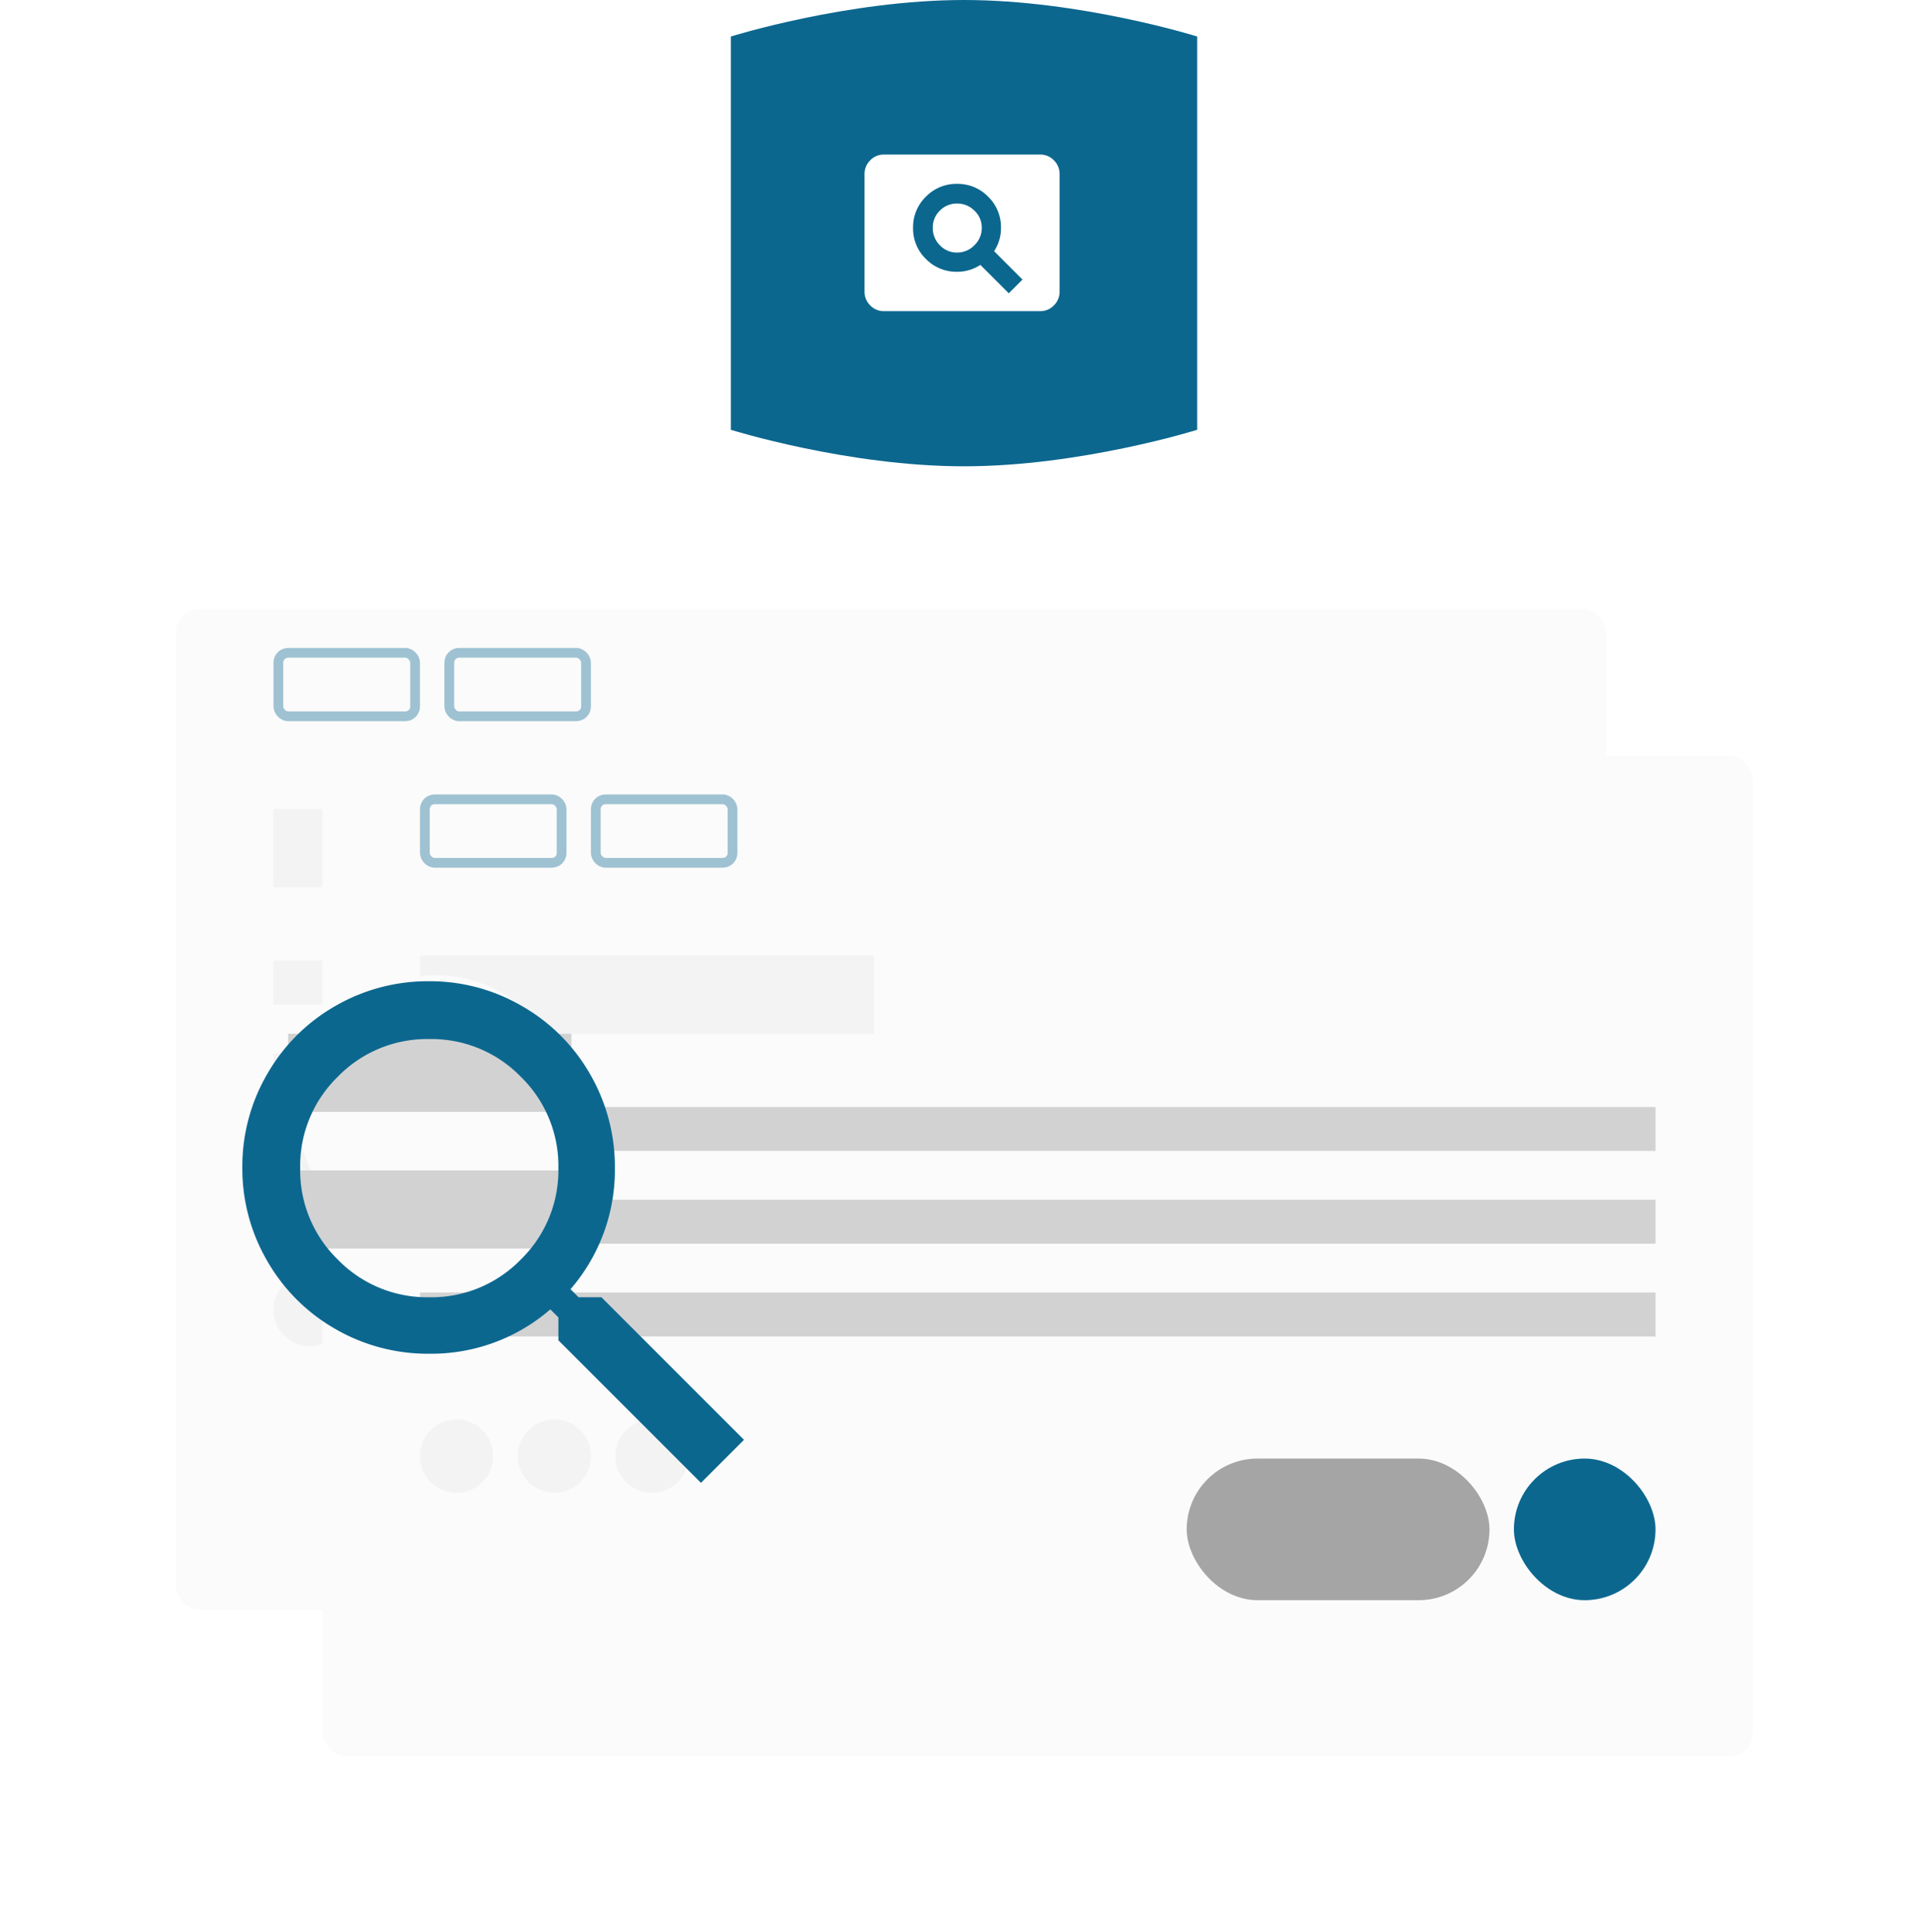 <svg xmlns="http://www.w3.org/2000/svg" xmlns:xlink="http://www.w3.org/1999/xlink" width="395" height="395.684" viewBox="0 0 395 395.684"><defs><filter id="a" x="0" y="88.684" width="365" height="277" filterUnits="userSpaceOnUse"><feOffset dy="12" input="SourceAlpha"/><feGaussianBlur stdDeviation="12" result="b"/><feFlood flood-opacity="0.2"/><feComposite operator="in" in2="b"/><feComposite in="SourceGraphic"/></filter><clipPath id="c"><rect width="253" height="51" fill="none"/></clipPath><clipPath id="d"><rect width="55" height="15" fill="none"/></clipPath><filter id="e" x="30" y="118.684" width="365" height="277" filterUnits="userSpaceOnUse"><feOffset dy="12" input="SourceAlpha"/><feGaussianBlur stdDeviation="12" result="f"/><feFlood flood-opacity="0.2"/><feComposite operator="in" in2="f"/><feComposite in="SourceGraphic"/></filter><filter id="i" x="13.625" y="164.934" width="174.721" height="174.721" filterUnits="userSpaceOnUse"><feOffset dy="12" input="SourceAlpha"/><feGaussianBlur stdDeviation="12" result="j"/><feFlood flood-opacity="0.2"/><feComposite operator="in" in2="j"/><feComposite in="SourceGraphic"/></filter></defs><g transform="translate(-2790 -8132.316)"><g transform="translate(-15 -31)"><g transform="translate(16 -2)"><g transform="matrix(1, 0, 0, 1, 2789, 8165.32)" filter="url(#a)"><rect width="293" height="205" rx="5" transform="translate(36 112.68)" fill="#fbfbfb"/></g><g transform="translate(2845 8298)" fill="#fbfbfb" stroke="#9ec2d2" stroke-width="2"><rect width="30" height="15" rx="3" stroke="none"/><rect x="1" y="1" width="28" height="13" rx="2" fill="none"/></g><g transform="translate(2880 8298)" fill="#fbfbfb" stroke="#9ec2d2" stroke-width="2"><rect width="30" height="15" rx="3" stroke="none"/><rect x="1" y="1" width="28" height="13" rx="2" fill="none"/></g><rect width="93" height="16" transform="translate(2845 8331)" fill="#f3f3f3"/><g transform="translate(2845 8362)" clip-path="url(#c)"><g transform="translate(-2845 -8362)"><rect width="253" height="9" transform="translate(2845 8362)" fill="#f3f3f3"/></g><g transform="translate(-2845 -8343)"><rect width="253" height="9" transform="translate(2845 8362)" fill="#f3f3f3"/></g><g transform="translate(-2845 -8324)"><rect width="253" height="9" transform="translate(2845 8362)" fill="#f3f3f3"/></g></g><g transform="translate(2845 8426)" clip-path="url(#d)"><g transform="translate(-2845 -8426)"><circle cx="7.5" cy="7.5" r="7.5" transform="translate(2845 8426)" fill="#f3f3f3"/></g><g transform="translate(-2825 -8426)"><circle cx="7.5" cy="7.5" r="7.5" transform="translate(2845 8426)" fill="#f3f3f3"/></g><g transform="translate(-2805 -8426)"><circle cx="7.5" cy="7.5" r="7.5" transform="translate(2845 8426)" fill="#f3f3f3"/></g></g><rect width="89" height="29" rx="14.5" transform="translate(3009 8434)" fill="#f3f3f3"/></g><g transform="translate(46 28)"><g transform="matrix(1, 0, 0, 1, 2759, 8135.32)" filter="url(#e)"><rect width="293" height="205" rx="5" transform="translate(66 142.68)" fill="#fbfbfb"/></g><g transform="translate(2845 8298)" fill="#fbfbfb" stroke="#9ec2d2" stroke-width="2"><rect width="30" height="15" rx="3" stroke="none"/><rect x="1" y="1" width="28" height="13" rx="2" fill="none"/></g><g transform="translate(2880 8298)" fill="#fbfbfb" stroke="#9ec2d2" stroke-width="2"><rect width="30" height="15" rx="3" stroke="none"/><rect x="1" y="1" width="28" height="13" rx="2" fill="none"/></g><rect width="93" height="16" transform="translate(2845 8331)" fill="#f3f3f3"/><g transform="translate(2845 8362)" clip-path="url(#c)"><g transform="translate(-2845 -8362)"><rect width="253" height="9" transform="translate(2845 8362)" fill="#d2d2d2"/></g><g transform="translate(-2845 -8343)"><rect width="253" height="9" transform="translate(2845 8362)" fill="#d2d2d2"/></g><g transform="translate(-2845 -8324)"><rect width="253" height="9" transform="translate(2845 8362)" fill="#d2d2d2"/></g></g><g transform="translate(2845 8426)" clip-path="url(#d)"><g transform="translate(-2845 -8426)"><circle cx="7.5" cy="7.5" r="7.5" transform="translate(2845 8426)" fill="#f3f3f3"/></g><g transform="translate(-2825 -8426)"><circle cx="7.5" cy="7.5" r="7.5" transform="translate(2845 8426)" fill="#f3f3f3"/></g><g transform="translate(-2805 -8426)"><circle cx="7.5" cy="7.5" r="7.5" transform="translate(2845 8426)" fill="#f3f3f3"/></g></g><rect width="62" height="29" rx="14.5" transform="translate(3002 8434)" fill="#a5a5a5"/><rect width="29" height="29" rx="14.5" transform="translate(3069 8434)" fill="#0c678f"/></g><g transform="translate(-46 -177)"><circle cx="28" cy="28" r="28" transform="translate(2912 8540)" fill="#fbfbfb"/><rect width="58" height="16" transform="translate(2910 8552)" fill="#d2d2d2"/><rect width="58" height="16" transform="translate(2910 8580)" fill="#d2d2d2"/><g transform="matrix(1, 0, 0, 1, 2851, 8340.32)" filter="url(#i)"><path d="M55.9-105.75a37.328,37.328,0,0,1,19,5.095A37.443,37.443,0,0,1,88.813-86.748a37.838,37.838,0,0,1,5.095,19.277A37.242,37.242,0,0,1,84.82-42.686l1.652,1.652h4.682l29.191,29.191-8.812,8.813L82.342-32.221V-36.9l-1.652-1.652A37.242,37.242,0,0,1,55.9-29.467a37.838,37.838,0,0,1-19.277-5.095A37.443,37.443,0,0,1,22.72-48.469a37.581,37.581,0,0,1-5.095-19.14,37.581,37.581,0,0,1,5.095-19.14,37.443,37.443,0,0,1,13.907-13.907A37.838,37.838,0,0,1,55.9-105.75Zm0,11.842A25.5,25.5,0,0,0,37.178-86.2a25.5,25.5,0,0,0-7.711,18.727,25.5,25.5,0,0,0,7.711,18.727A25.5,25.5,0,0,0,55.9-41.033a25.5,25.5,0,0,0,18.727-7.711,25.5,25.5,0,0,0,7.711-18.727A25.5,25.5,0,0,0,74.631-86.2,25.5,25.5,0,0,0,55.9-93.908Z" transform="translate(32 294.68)" fill="#0c678f"/></g></g></g><g transform="translate(1990.945 6169.945)"><path d="M0-12.525S23.872-20,47.745-20,95.49-12.525,95.49-12.525V68.015S71.618,75.49,47.745,75.49,0,68.015,0,68.015Z" transform="translate(948.713 1982.371)" fill="#0c678f"/><path d="M22.969-24a4.789,4.789,0,0,0-3.516,1.453A4.789,4.789,0,0,0,18-19.031a4.945,4.945,0,0,0,1.453,3.563,4.715,4.715,0,0,0,3.516,1.5,4.867,4.867,0,0,0,3.563-1.5,4.867,4.867,0,0,0,1.5-3.562,4.715,4.715,0,0,0-1.5-3.516A4.945,4.945,0,0,0,22.969-24ZM40.031-34.031H7.969A3.782,3.782,0,0,0,5.2-32.859,3.89,3.89,0,0,0,4.031-30V-6A3.89,3.89,0,0,0,5.2-3.141,3.782,3.782,0,0,0,7.969-1.969H40.031A3.782,3.782,0,0,0,42.8-3.141,3.89,3.89,0,0,0,43.969-6V-30A3.89,3.89,0,0,0,42.8-32.859,3.782,3.782,0,0,0,40.031-34.031ZM33.563-5.625,27.75-11.437a8.568,8.568,0,0,1-4.781,1.406,8.679,8.679,0,0,1-6.375-2.625,8.679,8.679,0,0,1-2.625-6.375,8.679,8.679,0,0,1,2.625-6.375,8.679,8.679,0,0,1,6.375-2.625,8.679,8.679,0,0,1,6.375,2.625,8.679,8.679,0,0,1,2.625,6.375,8.568,8.568,0,0,1-1.406,4.781l5.813,5.813Z" transform="translate(972.055 2028.055)" fill="#fff"/></g></g></svg>